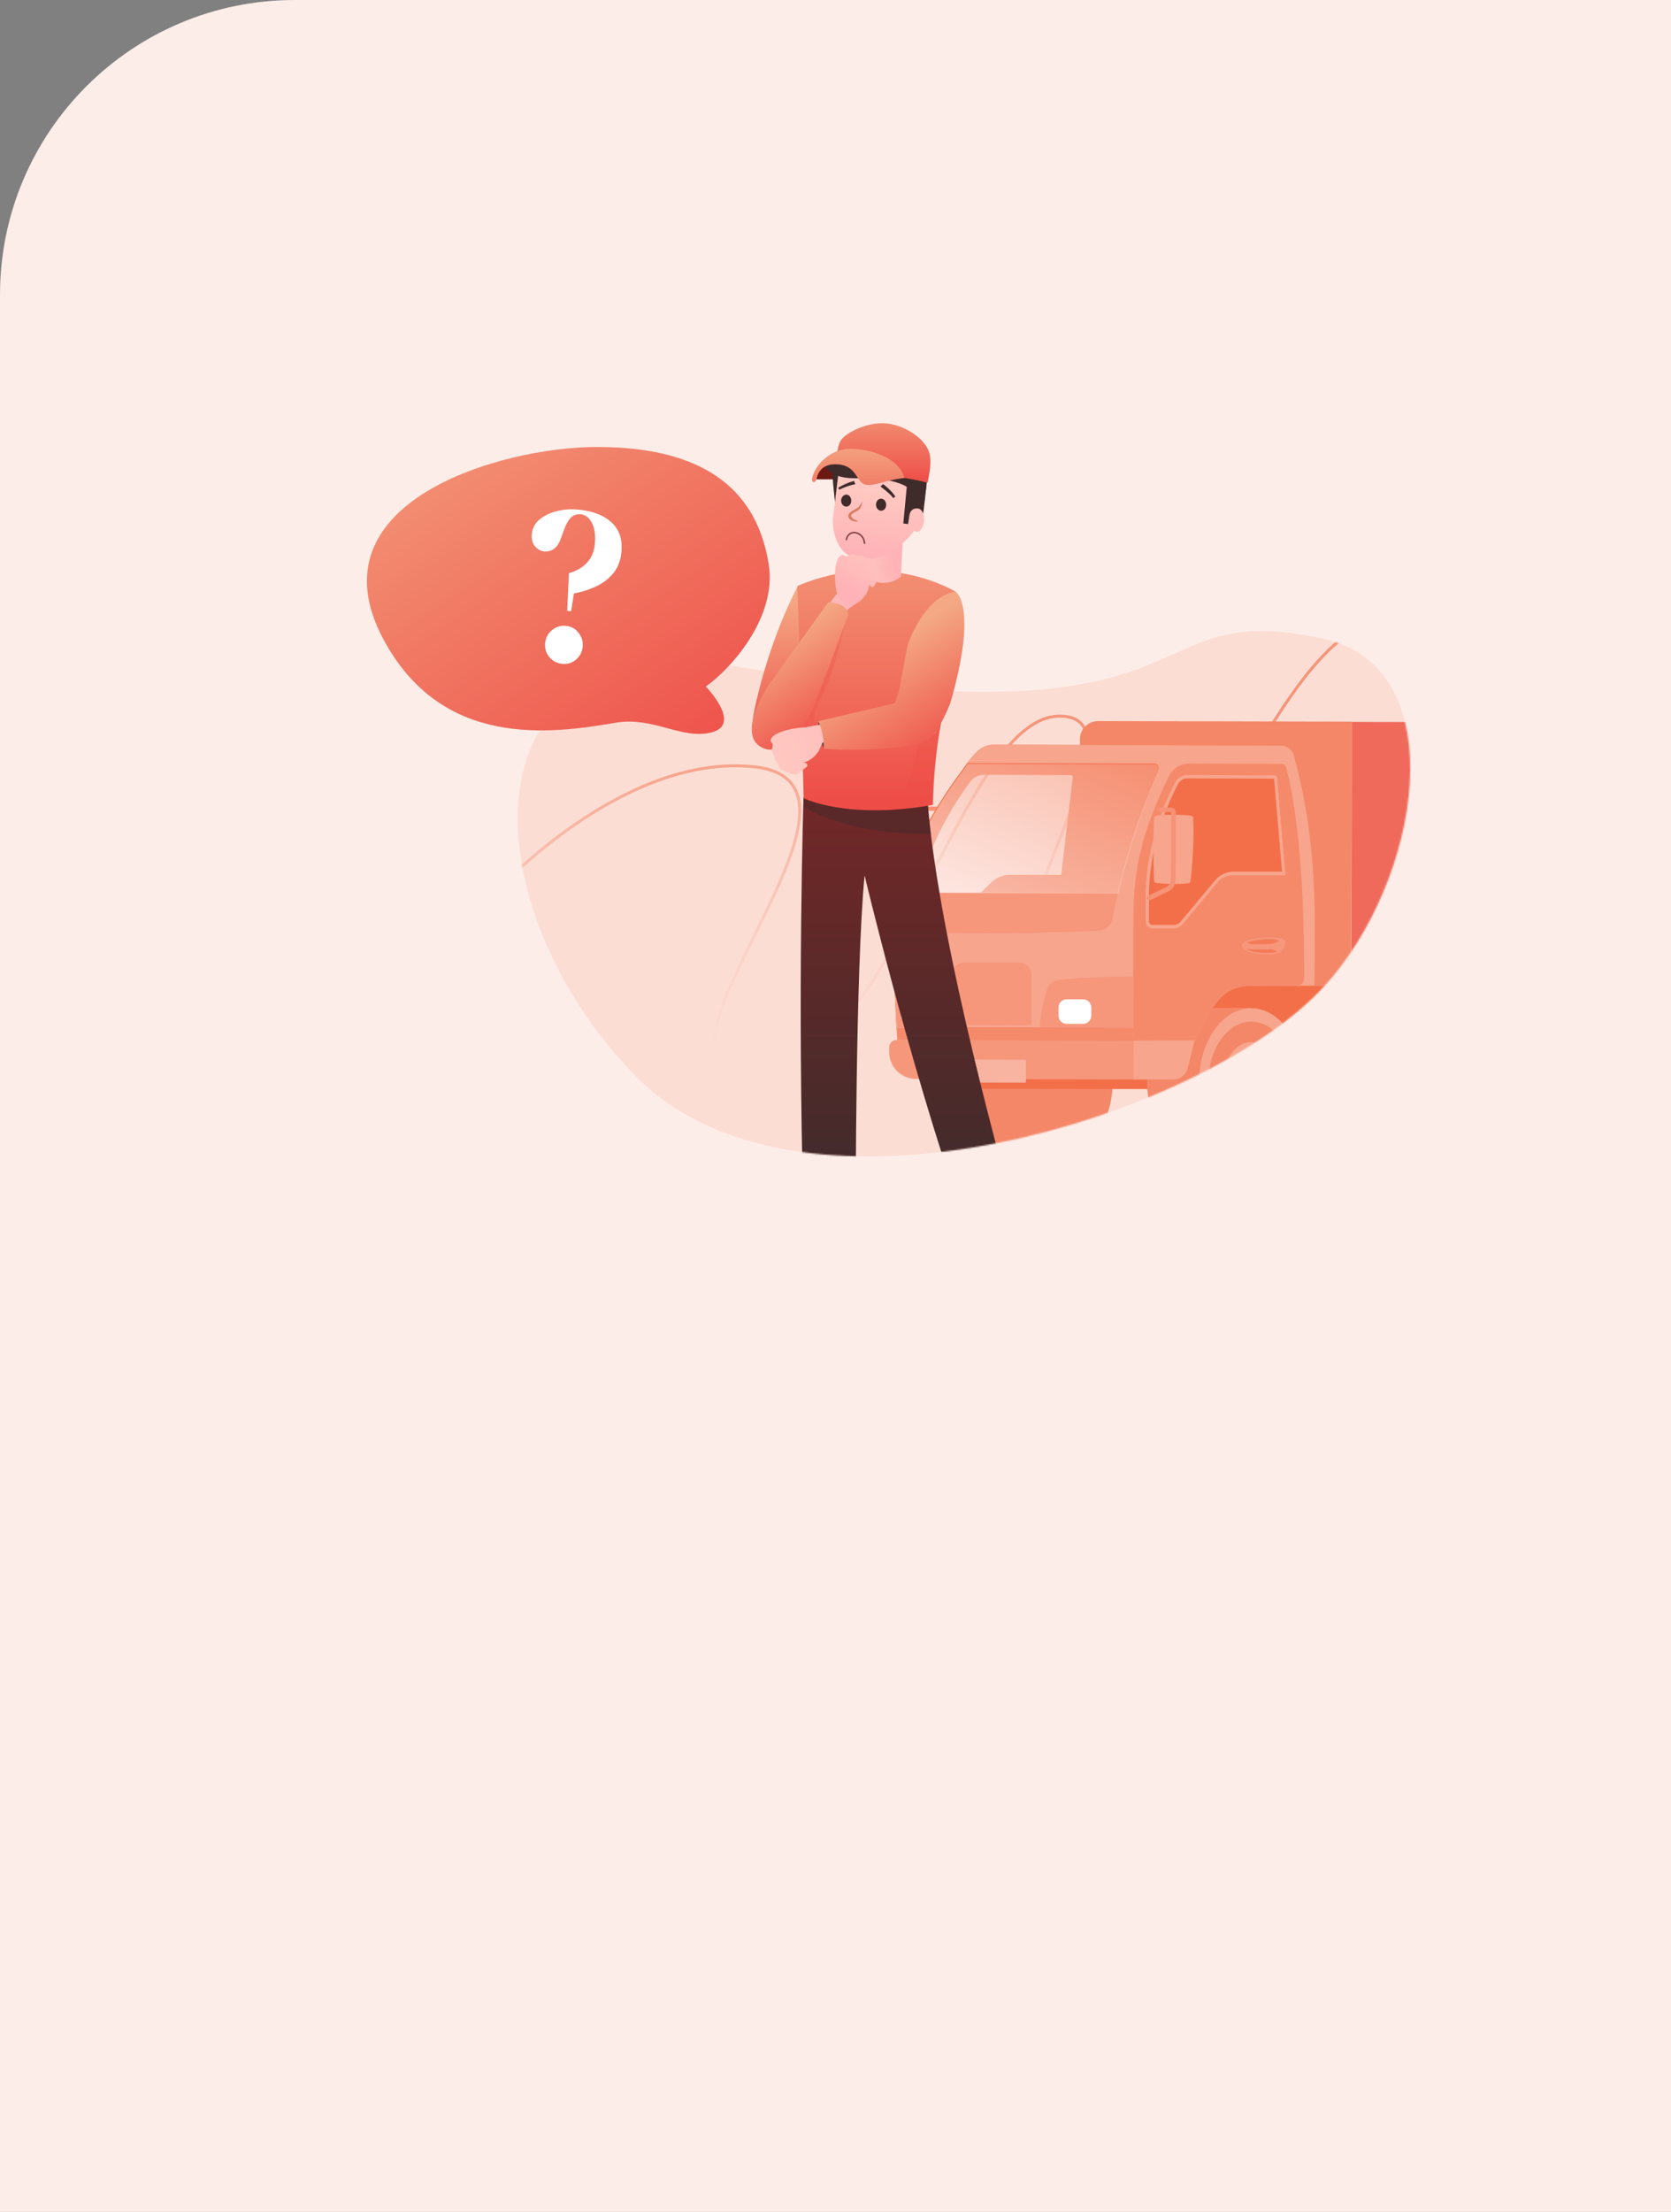 <svg width="1134" height="1500" fill="none" xmlns="http://www.w3.org/2000/svg"><rect width="100%" height="100%" fill="#808080" stroke="none"/><path d="M1170 0H200C89.543 0 0 89.543 0 200v1300h1170V0Z" fill="#FDEDE8"/><path d="M898.639 668.85c65.46-71.411 89.264-215.719 0-235.556-132.364-29.415-66.948 74.386-391.767 19.836-201.244-33.796-185.965 166.128-74.386 277.708 111.58 111.579 384.328 27.275 466.153-61.988Z" fill="#FCDDD4"/><mask id="a" style="mask-type:alpha" maskUnits="userSpaceOnUse" x="351" y="427" width="606" height="358"><path d="M898.639 668.849c65.46-71.411 89.264-215.718 0-235.555-132.364-29.415-66.948 74.385-391.767 19.836-201.244-33.796-185.965 166.128-74.386 277.707 111.58 111.58 384.328 27.275 466.153-61.988Z" fill="#FCDDD4"/></mask><g mask="url(#a)"><path opacity=".7" d="M308.51 636.019c32.463-42.212 118.445-124.527 202.674-116.084 105.285 10.553-94.757 208.424 0 208.424 94.756 0 139.502-242.722 207.938-242.722 68.435 0-76.332 179.403 0 189.956 76.331 10.553 139.502-253.275 223.73-255.913 84.228-2.638-86.86 216.339 50.011 216.339" stroke="url(#b)" stroke-width="2"/><path d="M1031.97 733.861c0 27.531-15.84 49.774-35.329 49.774h-35.334c-19.488 0-35.152-22.426-35.152-49.774 0-27.531 15.846-49.775 35.334-49.775h35.152c19.669 0 35.329 22.426 35.329 49.775Z" fill="#402B2B"/><path d="M755.135 733.314c0 27.531-15.846 49.774-35.334 49.774h-35.334c-19.488 0-35.151-22.426-35.151-49.774 0-27.531 15.845-49.775 35.333-49.775h35.152c19.67 0 35.334 22.244 35.334 49.775Z" fill="#F48767"/><path d="m1034.34 729.121-142.245-.365 16.392-9.663 107.643.182 18.21 9.846Z" fill="#402B2B"/><path d="m1168.57 647.987-.18 91.344-115.47-.182-36.79-19.873-107.642-.183-33.149 19.691-234.951-.547a6.921 6.921 0 0 1-6.921-6.928l.182-84.416 534.921 1.094Z" fill="#F36F49"/><path d="m916.864 668.771-184.319-.364.365-167.191c0-6.746 5.464-12.216 12.385-12.216l172.115.365-.546 179.406Z" fill="#F48767"/><path d="m1204.27 669.501-287.223-.547.364-179.407 275.019.547c6.74 0 12.2 5.47 12.2 12.398l-.36 167.009Z" fill="#F06A5B"/><path d="M778.446 733.314c0 27.531 15.663 49.774 35.151 49.774h35.152v-16.774c12.931 0 23.495-14.768 23.495-33 0-18.233-10.381-33.001-23.313-33.001v-16.774H813.78c-19.489.183-35.152 22.426-35.334 49.775Z" fill="#F48767"/><path d="M877.888 733.679c0 22.608-12.932 40.841-28.959 40.658-16.028 0-28.777-18.232-28.777-40.84 0-22.608 12.931-40.841 28.959-40.658 15.845 0 28.777 18.232 28.777 40.84Z" fill="#F48767"/><path d="M848.932 760.48c-10.564 0-18.942-12.034-18.942-26.984 0-14.951 8.56-26.802 19.124-26.802 10.564 0 18.942 12.033 18.942 26.984 0 14.951-8.561 26.802-19.124 26.802Zm0-42.846c-6.193 0-11.293 7.11-11.293 15.862 0 8.751 5.1 16.044 11.293 16.044 6.192 0 11.292-7.11 11.292-15.862 0-8.934-4.918-16.044-11.292-16.044Z" fill="#F7A58D"/><path d="M848.931 783.271c-19.488 0-35.152-22.426-35.152-49.775 0-27.348 15.846-49.774 35.334-49.774 19.488 0 35.152 22.426 35.152 49.774 0 27.349-16.028 49.957-35.334 49.775Zm.182-90.433c-16.028 0-28.959 18.232-28.959 40.658 0 22.608 12.749 40.841 28.777 40.841s28.959-18.233 28.959-40.659c0-22.608-12.931-40.84-28.777-40.84Z" fill="#F7A58D"/><path d="M853.848 733.496c0-3.829-2.186-6.746-4.736-6.746s-4.735 3.1-4.917 6.746c0 3.829 2.185 6.746 4.735 6.746 2.732.183 4.918-2.917 4.918-6.746Z" fill="#5B2929"/><path d="M610.52 597.119c0 .729-.546 1.276-1.093 1.458-1.457.365-6.921.365-8.56-.182-.729-.182-1.457-.729-1.457-1.641-.546-14.586-.546-28.807 0-42.299 0-.912.728-1.459 1.457-1.641 1.821-.547 8.196-.912 10.199-.182.729.182 1.275.911 1.275 1.641a312.493 312.493 0 0 1-1.821 42.846Z" fill="#F69276"/><path d="M619.443 610.063c-.182 0-.364 0-.729-.182l-12.385-6.199a8.506 8.506 0 0 1-4.735-7.658l.182-45.763a3.267 3.267 0 0 1 3.278-3.282h34.059c.911 0 1.457.729 1.457 1.459 0 .911-.728 1.458-1.457 1.458h-34.059c-.182 0-.182.182-.182.182l-.182 45.764c0 2.188 1.275 4.011 3.096 4.923l12.385 6.199c.729.364 1.093 1.276.729 2.005-.364.912-.911 1.094-1.457 1.094Z" fill="#F69276"/><path d="M892.095 668.406H851.115c-21.674 0-26.773 10.757-40.069 37.194l-42.073-.182v-8.387l-160.641-.364c-.728-13.31-2.186-40.294-2.186-65.819v-2.553c0-7.293 1.275-15.315 3.461-23.337 8.56-31.36 30.234-64.725 39.159-76.941 2.914-4.011 5.464-7.475 7.649-10.575 6.193-8.204 10.382-12.398 18.213-12.398l194.7.547c4.007 0 7.65 2.735 8.743 6.564 16.756 61.625 14.206 108.482 14.024 156.251ZM727.993 527.288c.182-.912-.546-1.641-1.457-1.641l-59.193-.183c-3.46 0-6.921 1.824-9.107 4.923-23.13 31.542-32.419 60.349-35.88 76.941l-3.642 17.503c-.547 2.552 1.092 4.558 3.642 4.558h14.389c2.367 0 4.917-1.094 6.739-2.917l29.505-28.26c3.279-3.1 7.65-4.923 11.839-4.923h35.334l7.831-66.001Z" fill="#F36F49"/><path d="M758.594 605.505c-1.275 5.835-2.732 11.852-4.007 18.233-.911 4.376-4.736 7.475-9.107 7.658-57.554 2.005-105.273 2.187-139.331-.365v-2.553c0-7.293 1.275-15.315 3.46-23.337l148.985.364Z" fill="#F6977C"/><path d="m864.959 525.83-59.193-.183c-3.46 0-6.557 1.823-8.196 4.923-16.574 31.542-20.034 60.349-20.034 76.941v17.503c0 2.552 2.003 4.558 4.553 4.558h14.388c2.368 0 4.736-1.094 6.193-2.917l23.677-28.261c2.732-3.099 6.557-5.105 10.746-4.922h35.334l-5.646-66.002c0-.911-.729-1.64-1.822-1.64Z" fill="#F36F49"/><path d="M892.095 668.406H851.115c-21.674 0-26.773 10.757-40.069 37.194l-42.073-.182v-8.387l-160.641-.364c-.728-13.31-2.186-40.294-2.186-65.819 34.059 2.552 81.96 2.552 139.332.364 4.371-.182 8.196-3.282 9.107-7.657 1.275-6.382 2.732-12.581 4.007-18.233 7.831-33.365 16.392-57.249 27.684-83.139.91-2.006-.547-4.376-2.732-4.376l-127.129-.365c6.193-8.204 10.382-12.398 18.213-12.398l194.7.547c4.007 0 7.65 2.735 8.743 6.564 16.756 61.625 14.206 108.482 14.024 156.251Zm-19.488-74.935-5.646-66.001c0-.912-.911-1.641-1.822-1.641l-59.193-.182c-3.46 0-6.557 1.823-8.196 4.923-16.574 31.542-20.034 60.349-20.034 76.94v17.503c0 2.553 2.003 4.558 4.553 4.558h14.388c2.368 0 4.736-1.094 6.193-2.917l23.677-28.26c2.732-3.1 6.557-5.105 10.746-4.923h35.334Z" fill="#F7A58D"/><path d="M884.994 663.666c0 2.735-2.186 4.741-4.918 4.741h-28.959c-21.674 0-26.773 10.757-40.069 37.194l-42.073-.182v-8.387l.182-73.841c0-36.648 6.557-59.803 23.86-96.45 2.55-5.469 8.196-8.934 14.206-8.934l62.654.183c1.457 0 2.55.911 2.914 2.188 12.385 47.039 12.385 123.615 12.203 143.488Zm-12.385-70.194-5.646-66.001c0-.912-.911-1.641-1.821-1.641l-59.194-.183c-3.46 0-6.556 1.824-8.196 4.923-16.574 31.542-20.034 60.349-20.034 76.941v17.503c0 2.552 2.003 4.558 4.553 4.558h14.389c2.367 0 4.735-1.094 6.192-2.917l23.677-28.261c2.732-3.099 6.557-5.105 10.746-4.922h35.334Z" fill="#F58A6B"/><path d="m864.595 528.017-58.829-.182c-2.55 0-4.917 1.459-6.192 3.647-17.121 32.636-19.853 61.625-19.853 75.846v17.503c0 1.277 1.093 2.371 2.368 2.371h14.388c1.822 0 3.461-.73 4.554-2.006l23.677-28.26a16.467 16.467 0 0 1 12.567-5.834h32.784l-5.464-63.085Zm.364-2.187c.911 0 1.822.729 1.822 1.64l5.646 66.002h-35.334c-4.189 0-8.014 1.823-10.746 4.922l-23.677 28.261c-1.457 1.823-3.825 2.917-6.193 2.917h-14.388c-2.55 0-4.553-2.006-4.553-4.558v-17.503c0-16.592 3.46-45.399 20.034-76.941 1.639-3.1 4.736-4.923 8.196-4.923l59.193.183Z" fill="#F7A58D"/><path d="M769.155 662.208v34.823l-63.564-.182c.728-9.116 2.368-17.868 5.1-26.072 1.092-3.282 3.824-5.652 7.285-6.199 14.024-1.641 31.873-2.37 51.179-2.37Zm-128.586 34.641H609.06c-.546-7.657-1.092-20.056-1.639-34.094 7.65.364 14.753 1.093 21.128 2.005 3.46.547 6.192 2.917 7.285 6.199 2.55 8.022 4.007 16.774 4.735 25.89ZM768.974 732.038l-147.346-.365c-10.017 0-18.213-8.204-18.213-18.232v-3.1c0-2.917 2.368-5.105 5.1-5.105l160.276.365.183 26.437Z" fill="#F6977C"/><path d="M796.111 732.038h-27.138v-26.437h41.709l-4.554 18.415c-1.092 4.74-5.282 8.022-10.017 8.022Z" fill="#F7A58D"/><path d="M860.952 635.589c-6.193.182-18.214 1.459-18.214 5.834 0 4.376 10.564 5.835 19.124 5.835 8.561 0 9.471-4.741 10.2-6.746.546-2.006 1.093-5.105-11.11-4.923Z" fill="#F6977C"/><path d="M860.405 640.329c2.914 0 6.01-.911 7.467-2.37-1.093-.547-2.732-1.094-5.282-1.094-4.735 0-12.385.547-16.392 2.37.547.365 2.004 1.094 4.371 1.094h9.836ZM848.201 643.794c-1.093 0-1.639.182-1.821.364 3.278 1.459 9.289 2.006 12.203 2.006 4.189 0 7.103 0 8.014-.912-.729-.547-2.368-1.458-4.007-1.458-2.186.182-12.932 0-14.389 0Z" fill="#F47B58"/><path d="M768.974 697.214v8.387l-160.095-.365s-.182-3.099-.546-8.387l160.641.365Z" fill="#F58A6B"/><path d="M699.944 660.384v34.824l-53.729-.182v-34.824c0-4.194 3.825-7.475 8.56-7.475h36.791c4.554.182 8.378 3.646 8.378 7.657Z" fill="#F16036" opacity=".2"/><path d="M628.184 693.932h-11.292c-2.914 0-5.464-2.37-5.464-5.47v-5.652c0-2.917 2.368-5.469 5.464-5.469h11.292c2.915 0 5.464 2.37 5.464 5.469v5.652c0 3.1-2.549 5.47-5.464 5.47ZM735.099 694.297h-11.292c-2.914 0-5.464-2.37-5.464-5.47v-5.652c0-2.917 2.368-5.469 5.464-5.469h11.292c2.915 0 5.464 2.37 5.464 5.469v5.652c0 2.918-2.367 5.47-5.464 5.47Z" fill="#fff"/><path d="M807.951 597.483c0 .73-.546 1.277-1.092 1.459-7.104.729-14.571.729-22.221-.182-.91-.183-1.457-.73-1.457-1.641-.546-14.586-.546-28.807 0-42.299 0-.912.729-1.459 1.457-1.641 7.832-.912 15.664-.912 23.86 0 .728.182 1.275.911 1.275 1.641.546 13.674-.182 27.895-1.822 42.663Z" fill="#F7A58D"/><path d="M779.722 610.428a1.37 1.37 0 0 1-1.275-.911c-.364-.729 0-1.641.729-2.006l12.385-6.016c1.821-.912 3.096-2.918 3.096-4.923l.182-45.764c0-.182-.182-.182-.182-.182h-7.649c-.911 0-1.457-.729-1.457-1.458 0-.912.728-1.459 1.457-1.459h7.649a3.267 3.267 0 0 1 3.279 3.282l-.183 45.763a8.506 8.506 0 0 1-4.735 7.658l-12.385 6.016h-.911Z" fill="#F69276"/><path d="m696.189 734.197-51.543-.112.033-15.498 51.544.112-.034 15.498Z" fill="#F8B4A0"/><path opacity=".6" d="M786.628 522.734c-11.293 25.89-19.671 49.775-27.685 83.14l-148.984-.365c8.56-31.359 30.234-64.725 39.158-76.94 2.915-4.011 5.464-7.476 7.65-10.575l127.129.365c2.185.182 3.642 2.37 2.732 4.375Z" fill="url(#c)"/><path d="M545.305 540.535s-4.206 130.858-.115 277.968c0 0 12.272 11.631 35.524 3.877 0 0-.216-163.695 6.028-228.742 0 0 29.28 123.633 66.311 230.681 0 0 24.759 4.738 33.586-9.262 0 0-49.949-173.388-57.269-273.113l-84.065-1.409Z" fill="url(#d)"/><path d="M545.619 541.944h83.75c.646 7.538 1.292 15.508 2.368 23.693-49.948.215-76.429-12.493-86.333-18.308 0-3.662.215-5.385.215-5.385Z" fill="#402B2B" fill-opacity=".45" style="mix-blend-mode:multiply"/></g><path d="M554.021 325.045h20.668l2.799-12.493s-8.181 4.739-10.119 1.508c-1.937-3.231-1.507-1.938-3.444-1.508-1.938.431-1.938-2.153-4.306-.646-2.584 1.723-6.459 9.908-5.598 13.139Z" fill="#6B1912"/><path d="m513.632 481.023 11.778-28.515 33.118 12.414c-1.142 9.134-21.341 26.639-33.118 39.037l-11.778-22.936Z" fill="url(#e)"/><path d="M541.216 397.923s-18.135 32.891-28.764 81.242c-3.27 14.878-2.479 22.564 2.48 26.036 6.199 4.339 17.355.619 22.934-11.158 5.681-13.017 16.182-41.251 18.538-54.821 0 0-4.076-38.86-15.188-41.299Z" fill="url(#f)"/><path d="M541.104 397.415s1.077 24.769 4.306 143.88c0 0 29.28 14.861 87.625 4.523 0 0 .216-35.755 8.181-67.417 0 0 14.856-59.663 7.32-77.109 0 0-47.58-29.509-107.432-3.877Z" fill="url(#g)"/><path d="m586.315 373.808-.431 15.422s3.66 5.385 12.487 6.031c8.827.431 13.133-4.523 13.133-4.523l.861-22.961c-10.98 4.738-21.744 6.677-26.05 6.031Z" fill="url(#h)"/><path d="m587.177 367.476-.861 17.016c4.306.646 15.07-1.293 25.835-6.031l.646-10.985h-25.62Z" fill="url(#i)" style="mix-blend-mode:multiply"/><path d="M645.522 434.892s-12.702 28.647-17.224 41.57c-4.521 12.708-4.521 63.324-28.203 73.017 0 0 25.189-1.508 33.155-3.662 0 0 .431-38.124 8.181-67.417 0 0 5.383-30.8 7.536-44.8l-3.445 1.292Z" fill="#EE4D47" fill-opacity=".29" style="mix-blend-mode:multiply"/><path d="M628.729 330c-.43.215-.861 7.107-.861 7.107l-1.722 14.431-7.966 6.247-4.521 1.938s-6.674-2.8-5.813-5.385c.861-2.369 5.167-36.4 6.028-36.4.861 0 7.751 4.954 7.751 4.954l7.104 7.108ZM565.649 317.075c-1.938 0 1.076 23.693 1.076 23.693l3.445-9.477 2.368-11.416-6.889-2.8Z" fill="#402B2B"/><path d="m568.878 321.812-3.66 30.37s-1.292 25.632 19.807 27.139c21.099 1.293 35.524-19.6 35.524-19.6s2.583 3.015 5.382-2.154c2.583-5.169.861-12.062-2.799-12.708-3.875-.431-5.598 1.723-6.028 4.954-.431 3.231-.861 5.6-.861 5.6l-3.23-.431 2.368-24.985s-4.951-9.692-10.549-11.631c-5.598-1.938-10.549 5.816-10.549 5.816s-5.167 1.077-10.119 0-8.181-2.37-8.181-2.37-3.015.862-7.105 0Z" fill="url(#j)"/><path d="M584.977 497.76s-32.853-4.959-32.853-9.918 6.818-16.737 11.777-30.374 9.299-35.333 11.158-39.673c1.86-4.339-5.579 8.059-5.579 8.059-12.191 15.91-37.069 48.847-39.052 53.31-1.984 4.463-2.893 15.084-3.1 19.836l8.679 4.959 25.415-3.099 23.555-3.1Z" fill="#EE4D47" fill-opacity=".29" style="mix-blend-mode:multiply"/><path d="M574.38 366.345c0-2.479 2.527-6.185 6.819-4.959 4.339 1.24 5.372 4.959 5.579 7.439" stroke="#893D43"/><path d="M568.182 402.299s-53.929 69.446-55.169 80.585c-1.24 11.139-2.142 22.125 9.129 23.481 11.27 1.357 21.977-16.39 25.922-25.433l8.96-22.844 18.596-45.251-7.438-10.538Z" fill="url(#k)"/><path d="M575.679 417.175c0-6.199-7.439-8.678-13.638-8.678l-38.432 53.31c-7.852 10.951-21.324 36.201-7.439 44.632 13.886 8.43 29.341-13.018 34.714-24.176 2.975-6.943 17.77-46.285 24.795-65.088Z" fill="url(#l)"/><path d="M568.241 403.538s-3.788-14.722.236-24.301c0 0 2.196-4.284 4.564-2.443 2.637 1.698 4.709-2.174 7.346-.477 2.636 1.698 4.746-.813 7.359 2.452 0 0 2.973-.9 4.679 1.641 1.707 2.541 5.614 8.222 4.765 9.539-.849 1.318-3.731 7.869-4.475 8.094-.743.225-2.104.263-2.718-2.172 0 0-.067 2.454-1.352 5.214-1.08 2.822-4.594 6.257-4.594 6.257l-8.992 6.113-6.818-9.917Z" fill="url(#m)"/><path d="M591.051 314.06v-21.97c13.133.646 26.697 3.231 33.371 11.416 7.966 9.692 3.445 32.093 3.445 32.093s-9.689-1.077-11.411-4.308c-1.722-3.231-18.085-7.754-30.572-7.108-12.487.646-18.515-.646-24.759-6.031-1.292-1.077-2.368-2.585-3.229-4.308h33.155v.216Z" fill="#402B2B"/><path d="M629.374 327.414s-9.258-3.016-24.759-4.308c-26.051-10.985-37.246-9.046-37.246-9.046s.215-8.4 2.583-14.216c2.369-5.815 18.301-14 31.649-12.708 13.348 1.293 27.127 11.2 29.28 20.677 1.722 7.324-1.507 19.601-1.507 19.601Z" fill="url(#n)"/><path d="M613.658 324.186c-2.799-13.354-22.821-20.031-37.031-19.816-13.994.215-23.897 11.846-25.404 19.816-.646 3.231 1.937 3.661 2.799.861.645-1.938 1.937-11.2 14.855-10.123 12.918 1.077 12.272 12.708 18.731 13.785 6.028 1.077 12.917-3.231 26.05-4.523Z" fill="url(#o)"/><path d="m569.543 332.1-.671-1.35c.579-.288 4.726-3.07 10.699-4.595l.862 2.218c-5.106.853-10.89 3.727-10.89 3.727ZM606.193 337.767c-2.58-3.605-8.734-7.712-8.642-7.907l1.701-1.578c.194.092 5.673 4.117 8.365 8.491l-1.424.994Z" fill="#402B2B"/><path d="M585.241 339.907s-.646 4.523-2.368 5.815c-1.722 1.293-4.737 2.37-5.167 3.447-.431.861.43 2.584 2.368 3.231 1.938.646 2.153 1.292 2.153 1.292s-3.875.431-5.813-1.939c-1.938-2.369.215-4.307 2.153-5.384s2.799-1.508 3.66-2.154c1.077-.646 3.014-4.308 3.014-4.308Z" fill="#D87C60"/><path d="M594.496 342.274c0 2.154 1.507 4.092 3.445 4.092s3.445-1.723 3.445-4.092c0-2.154-1.507-4.093-3.445-4.093s-3.445 1.723-3.445 4.093ZM570.815 339.474c0 2.154 1.507 4.093 3.444 4.093 1.938 0 3.445-1.723 3.445-4.093 0-2.153-1.507-4.092-3.445-4.092-1.937.215-3.444 1.939-3.444 4.092Z" fill="#402B2B"/><path d="M559.136 507.68c-1.653-2.687-4.711-10.167-3.72-18.597 2.067 2.893 5.703 10.662 3.72 18.597Z" fill="#644545"/><path fill-rule="evenodd" clip-rule="evenodd" d="M634.111 497.571c15.717-22.832 17.869-91.971 17.869-91.971-14.461 1.88-21.368 16.195-25.805 25.392-2.168 4.494-3.747 7.766-5.329 7.766l-6.66 42.34-66.603 11.893-.165.23c-3.28.086-14.665.728-22.101 5.463 0 0-3.852 2.887-1.638 4.911 1.059 1.157.722 2.409.384 3.661-.337 1.252-.674 2.503.385 3.66.893.975 1.033 1.985 1.17 2.978.188 1.361.372 2.692 2.487 3.862 0 0-.386 3.082 2.406 4.336l.401.18c2.949 1.328 8.702 3.919 9.805 2.908.415-.38 1.45-1.131 2.61-1.974 2.074-1.507 4.552-3.306 4.614-3.8.096-.771-.096-2.119-2.6-2.314 0 0 2.408-.48 4.912-2.212 2.6-1.539 5.393-5.583 5.393-5.583l2.534-5.788c61.707 5.26 75.931-5.938 75.931-5.938Z" fill="url(#p)"/><path d="m616.027 437.263-6.029 31.662-2.704 7.969-52.071 12.189c1.447 2.686 4.216 10.166 3.72 18.597 11.571 1.239 43.764 1.363 65.088-3.1 5.728-1.1 12.397-6.819 20.845-27.686 19.161-65.909 3.66-75.601 3.66-75.601-21.529 2.8-32.509 35.97-32.509 35.97Z" fill="url(#q)"/><path d="M478.977 465.527s24.701 25.416 4.34 30.995c-20.362 5.579-39.627-10.836-65.662-6.387-44.632 7.626-117.919 17.544-157.592-56.842-49.59-92.983 79.827-130.176 145.053-130.176 78.247.001 109.1 33.474 116.539 79.346 5.951 36.697-26.561 71.906-42.678 83.064Z" fill="url(#r)"/><path d="m384.914 414.236 1.194-25.578c4.78-1.24 8.771-3.516 11.973-6.827 3.201-3.311 5.054-7.511 5.557-12.6.593-5.988-.022-10.785-1.846-14.392-1.813-3.706-4.339-5.72-7.577-6.04-2.846-.282-5.153.498-6.921 2.338-1.67 1.85-3.114 4.428-4.333 7.734l-2.625 6.995c-1.219 3.306-2.982 5.6-5.289 6.884-2.199 1.193-4.462 1.523-6.787.991-2.228-.523-4.087-1.765-5.577-3.726-1.481-2.062-2.064-4.689-1.747-7.882.395-3.992 2.158-7.294 5.291-9.907 3.23-2.602 7.182-4.479 11.854-5.628 4.672-1.15 9.462-1.483 14.369-.997 9.912.981 17.452 3.894 22.622 8.738 5.267 4.855 7.476 11.573 6.627 20.156-.583 5.887-2.5 10.736-5.751 14.546-3.251 3.81-7.262 6.789-12.033 8.937a65.1 65.1 0 0 1-14.415 4.468l-1.936 12.053-2.65-.263Zm-3.408 35.941c-3.533-.35-6.452-1.898-8.756-4.646-2.207-2.737-3.132-5.903-2.777-9.495.346-3.493 1.869-6.365 4.569-8.617 2.809-2.343 5.979-3.339 9.512-2.989 3.631.359 6.496 1.953 8.595 4.78 2.206 2.738 3.137 5.853 2.791 9.346-.356 3.593-1.884 6.515-4.584 8.767-2.602 2.262-5.719 3.213-9.35 2.854Z" fill="#fff"/><defs><linearGradient id="b" x1="650.686" y1="492.737" x2="650.686" y2="796.4" gradientUnits="userSpaceOnUse"><stop stop-color="#F37753"/><stop offset="1" stop-color="#fff" stop-opacity="0"/></linearGradient><linearGradient id="c" x1="717.128" y1="490.103" x2="645.756" y2="661.02" gradientUnits="userSpaceOnUse"><stop stop-color="#F7A58D"/><stop offset=".926" stop-color="#fff"/></linearGradient><linearGradient id="d" x1="615.058" y1="461.86" x2="615.058" y2="825.091" gradientUnits="userSpaceOnUse"><stop stop-color="#822626"/><stop offset=".943" stop-color="#402B2B"/></linearGradient><linearGradient id="e" x1="532.001" y1="456.358" x2="532.001" y2="512.997" gradientUnits="userSpaceOnUse"><stop stop-color="#FFB3B6"/><stop offset="1" stop-color="#FFC8C1"/></linearGradient><linearGradient id="f" x1="556.463" y1="402.92" x2="556.463" y2="514.499" gradientUnits="userSpaceOnUse"><stop stop-color="#F4A984"/><stop offset="1" stop-color="#EE4D47"/></linearGradient><linearGradient id="g" x1="595.887" y1="325.058" x2="595.887" y2="543.894" gradientUnits="userSpaceOnUse"><stop stop-color="#F4A984"/><stop offset="1" stop-color="#EE4D47"/></linearGradient><linearGradient id="h" x1="607.947" y1="388.119" x2="586.16" y2="397.516" gradientUnits="userSpaceOnUse"><stop stop-color="#FFB3B6"/><stop offset="1" stop-color="#FFC8C1"/></linearGradient><linearGradient id="i" x1="608.379" y1="377.313" x2="586.469" y2="386.591" gradientUnits="userSpaceOnUse"><stop stop-color="#FFB3B6" stop-opacity=".31"/><stop offset="1" stop-color="#FFC8C1"/></linearGradient><linearGradient id="j" x1="562.412" y1="371.947" x2="567.072" y2="330.304" gradientUnits="userSpaceOnUse"><stop stop-color="#FFB3B6"/><stop offset="1" stop-color="#FFC8C1"/></linearGradient><linearGradient id="k" x1="551.657" y1="377.503" x2="551.657" y2="504.367" gradientUnits="userSpaceOnUse"><stop stop-color="#FFB3B6"/><stop offset="1" stop-color="#FFC8C1"/></linearGradient><linearGradient id="l" x1="524.848" y1="434.532" x2="571.29" y2="502.753" gradientUnits="userSpaceOnUse"><stop stop-color="#F4A984"/><stop offset=".917" stop-color="#EE4D47"/></linearGradient><linearGradient id="m" x1="578.5" y1="401" x2="596" y2="371" gradientUnits="userSpaceOnUse"><stop stop-color="#FFB3B6"/><stop offset="1" stop-color="#FFC8C1"/></linearGradient><linearGradient id="n" x1="599.378" y1="265.298" x2="599.378" y2="327.924" gradientUnits="userSpaceOnUse"><stop stop-color="#F4A984"/><stop offset="1" stop-color="#EE4D47"/></linearGradient><linearGradient id="o" x1="601.015" y1="298.164" x2="601.015" y2="363.27" gradientUnits="userSpaceOnUse"><stop stop-color="#F4A984"/><stop offset="1" stop-color="#EE4D47"/></linearGradient><linearGradient id="p" x1="630.777" y1="465.577" x2="519.166" y2="502.78" gradientUnits="userSpaceOnUse"><stop stop-color="#FFB3B6"/><stop offset="1" stop-color="#FFC8C1"/></linearGradient><linearGradient id="q" x1="597.995" y1="440.112" x2="645.107" y2="511.399" gradientUnits="userSpaceOnUse"><stop stop-color="#F4A984"/><stop offset="1" stop-color="#EE4D47"/></linearGradient><linearGradient id="r" x1="288.673" y1="180.38" x2="517.334" y2="513.785" gradientUnits="userSpaceOnUse"><stop stop-color="#F4A984"/><stop offset="1" stop-color="#EE4D47"/></linearGradient></defs></svg>